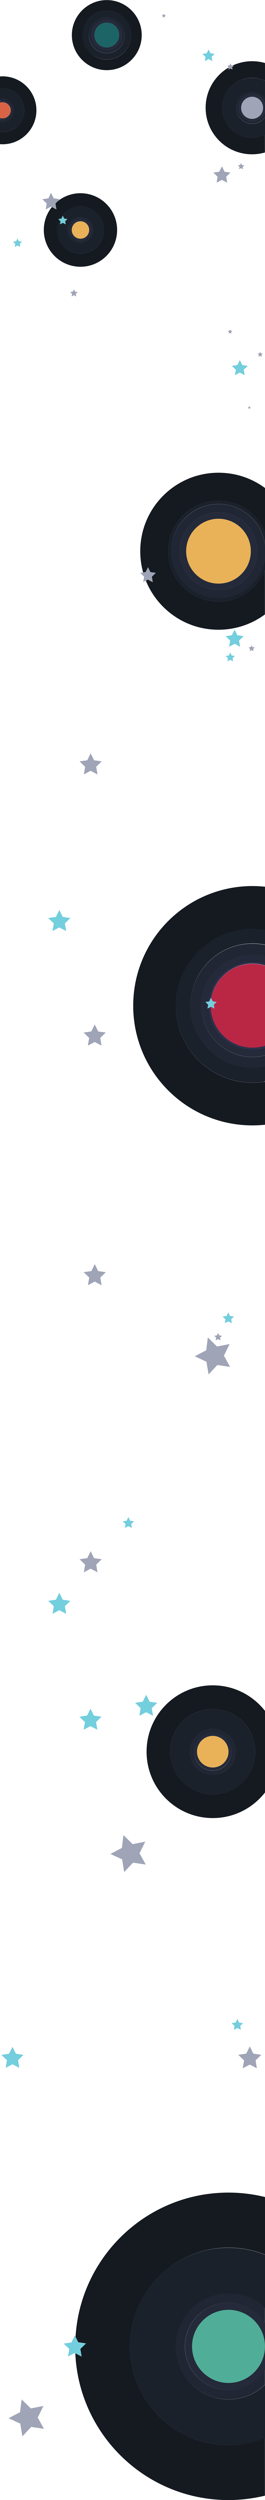 <?xml version="1.0" encoding="utf-8"?>
<svg version="1.1" id="Warstwa_1" xmlns="http://www.w3.org/2000/svg" xmlns:xlink="http://www.w3.org/1999/xlink" x="0px" y="0px"
	 viewBox="0 0 323.1 3039.4" style="enable-background:new 0 0 323.1 3039.4;" xml:space="preserve">
<style type="text/css">
	.st-bcg-elixir-0{fill:#73CEDD;}
	.st-bcg-elixir-1{fill:#9FA4B7;}
	.st-bcg-elixir-2{fill:#151A21;}
	.st-bcg-elixir-3{fill:#1B212B;}
	.st-bcg-elixir-4{fill:#202633;}
	.st-bcg-elixir-5{fill:#242A3A;}
	.st-bcg-elixir-6{fill:#1D6466;}
	.st-bcg-elixir-7{fill:#E9B258;}
	.st-bcg-elixir-8{fill:#DA6346;}
	.st-bcg-elixir-9{fill:#50AE98;}
	.st-bcg-elixir-10{fill:#B92745;}
	.st-bcg-elixir-11{fill:#2B304B;}
</style>
<polygon class="st-bcg-elixir-0" points="72.3,1106.3 76.5,1114.7 85.8,1116.1 79.1,1122.6 80.7,1131.9 72.3,1127.5 64,1131.9 65.6,1122.6 
	58.8,1116.1 68.2,1114.7 "/>
<polygon class="st-bcg-elixir-1" points="265.9,1620.6 267.4,1623.5 270.6,1624 268.3,1626.3 268.8,1629.5 265.9,1628 263,1629.5 263.6,1626.3 
	261.3,1624 264.5,1623.5 "/>
<polygon class="st-bcg-elixir-1" points="110.5,915.8 114.7,924.3 124,925.6 117.3,932.2 118.9,941.5 110.5,937.1 102.2,941.5 103.8,932.2 
	97,925.6 106.4,924.3 "/>
<polygon class="st-bcg-elixir-1" points="115.5,1536.8 119.7,1545.3 129,1546.6 122.3,1553.2 123.9,1562.5 115.5,1558.1 107.2,1562.5 
	108.8,1553.2 102,1546.6 111.4,1545.3 "/>
<polygon class="st-bcg-elixir-1" points="150.5,2231 161.7,2242 177.1,2239 170.1,2253.1 177.7,2266.8 162.2,2264.5 151.4,2276 148.9,2260.5 
	134.6,2253.9 148.6,2246.6 "/>
<polygon class="st-bcg-elixir-0" points="110.3,2077.3 114.5,2085.7 123.8,2087.1 117.1,2093.6 118.7,2102.9 110.3,2098.5 102,2102.9 
	103.6,2093.6 96.8,2087.1 106.2,2085.7 "/>
<polygon class="st-bcg-elixir-1" points="110.5,1885.8 114.7,1894.3 124,1895.6 117.3,1902.2 118.9,1911.5 110.5,1907.1 102.2,1911.5 
	103.8,1902.2 97,1895.6 106.4,1894.3 "/>
<polygon class="st-bcg-elixir-0" points="156.5,1844.4 158.7,1848.8 163.5,1849.5 160,1852.9 160.8,1857.6 156.5,1855.4 152.2,1857.6 
	153.1,1852.9 149.6,1849.5 154.4,1848.8 "/>
<polygon class="st-bcg-elixir-0" points="72.3,1936.4 76.5,1944.8 85.8,1946.2 79.1,1952.7 80.7,1962 72.3,1957.6 64,1962 65.6,1952.7 
	58.8,1946.2 68.2,1944.8 "/>
<path class="st-bcg-elixir-2" d="M130.2,85.3c23.5,0,42.6-19.1,42.6-42.6S153.7,0.1,130.2,0.1S87.6,19.2,87.6,42.7
	C87.6,66.2,106.7,85.3,130.2,85.3z M130.2,13c16.4,0,29.7,13.3,29.7,29.7s-13.3,29.7-29.7,29.7S100.6,59,100.6,42.6
	S113.8,13,130.2,13z"/>
<path class="st-bcg-elixir-3" d="M130.2,72.3c16.4,0,29.7-13.3,29.7-29.7S146.6,13,130.2,13s-29.7,13.3-29.7,29.7S113.8,72.3,130.2,72.3z
	 M130.2,20.7c12.1,0,22,9.8,22,22c0,12.1-9.8,22-22,22c-12.1,0-22-9.8-22-22C108.3,30.5,118.1,20.7,130.2,20.7z"/>
<path class="st-bcg-elixir-4" d="M130.2,64.6c12.1,0,22-9.8,22-22c0-12.1-9.8-22-22-22c-12.1,0-22,9.8-22,22C108.3,54.8,118.1,64.6,130.2,64.6z
	 M130.2,24.5c10,0,18.1,8.1,18.1,18.1s-8.1,18.1-18.1,18.1s-18.1-8.1-18.1-18.1S120.2,24.5,130.2,24.5z"/>
<path class="st-bcg-elixir-5" d="M130.2,60.7c10,0,18.1-8.1,18.1-18.1s-8.1-18.1-18.1-18.1s-18.1,8.1-18.1,18.1S120.2,60.7,130.2,60.7z
	 M130.2,27.5c8.4,0,15.1,6.8,15.1,15.1s-6.8,15.1-15.1,15.1c-8.4,0-15.1-6.8-15.1-15.1S121.9,27.5,130.2,27.5z"/>
<circle class="st-bcg-elixir-6" cx="130.2" cy="42.6" r="15.1"/>
<path class="st-bcg-elixir-2" d="M68.8,254.6l-5.6-2.9c-6.1,7.6-9.8,17.3-9.8,27.9c0,24.7,20,44.7,44.7,44.7s44.7-20,44.7-44.7
	s-20-44.7-44.7-44.7c-10.4,0-20,3.6-27.6,9.6l-2.9,2.9L68.8,254.6z M71.1,266.3l1.7-0.2c4.8-9,14.4-15.2,25.3-15.2
	c15.8,0,28.7,12.8,28.7,28.7s-12.8,28.7-28.7,28.7c-15.8,0-28.7-12.8-28.7-28.7c0-4.4,1-8.6,2.8-12.3L71.1,266.3z"/>
<path class="st-bcg-elixir-3" d="M98.1,308.3c15.8,0,28.7-12.8,28.7-28.7s-12.8-28.7-28.7-28.7c-11,0-20.5,6.1-25.3,15.2l2.1-0.3l1.7-3.4
	l1.7,3.4l3.8,0.5l-2.7,2.7l0.6,3.7l-3.4-1.8l-3.4,1.8l0.6-3.7l-1.7-1.6c-1.8,3.7-2.8,7.9-2.8,12.3C69.4,295.4,82.2,308.3,98.1,308.3
	z M98.1,264.2c8.5,0,15.4,6.9,15.4,15.4S106.6,295,98.1,295s-15.4-6.9-15.4-15.4S89.6,264.2,98.1,264.2z"/>
<path class="st-bcg-elixir-4" d="M98.1,295c8.5,0,15.4-6.9,15.4-15.4s-6.9-15.4-15.4-15.4s-15.4,6.9-15.4,15.4S89.6,295,98.1,295z M98.1,266.9
	c7,0,12.7,5.7,12.7,12.7s-5.7,12.7-12.7,12.7s-12.7-5.7-12.7-12.7S91,266.9,98.1,266.9z"/>
<path class="st-bcg-elixir-5" d="M98.1,292.3c7,0,12.7-5.7,12.7-12.7s-5.7-12.7-12.7-12.7s-12.7,5.7-12.7,12.7S91,292.3,98.1,292.3z M98.1,269
	c5.9,0,10.6,4.7,10.6,10.6s-4.7,10.6-10.6,10.6s-10.6-4.7-10.6-10.6S92.2,269,98.1,269z"/>
<circle class="st-bcg-elixir-7" cx="98.1" cy="279.6" r="10.6"/>
<path class="st-bcg-elixir-2" d="M307.4,167.4c-20.1,0-36.4-16.3-36.4-36.4s16.3-36.4,36.4-36.4c5.6,0,10.9,1.3,15.7,3.5V76.6
	c-5-1.4-10.2-2.2-15.7-2.2c-8.5,0-16.6,1.9-23.9,5.3l1.5,0.2l-2,1.9l0.5,2.7l-2.5-1.3l-2.5,1.3l0.4-2.5c-16.9,9.8-28.2,28.1-28.2,49
	c0,31.3,25.3,56.6,56.6,56.6c5.4,0,10.7-0.8,15.7-2.2v-21.6C318.3,166.1,313,167.4,307.4,167.4z"/>
<path class="st-bcg-elixir-3" d="M271,131c0,20.1,16.3,36.4,36.4,36.4c5.6,0,10.9-1.3,15.7-3.5v-21.2c-3.6,4.8-9.2,7.9-15.7,7.9
	c-10.8,0-19.5-8.7-19.5-19.5s8.7-19.5,19.5-19.5c6.4,0,12.1,3.1,15.7,7.9V98.2c-4.7-2.3-10.1-3.5-15.7-3.5
	C287.3,94.6,271,110.9,271,131z"/>
<path class="st-bcg-elixir-4" d="M307.4,111.5c-10.8,0-19.5,8.7-19.5,19.5s8.7,19.5,19.5,19.5c6.4,0,12.1-3.1,15.7-7.9v-8
	c-1.6,7.2-8,12.5-15.7,12.5c-8.9,0-16.1-7.2-16.1-16.1s7.2-16.1,16.1-16.1c7.7,0,14,5.3,15.7,12.5v-8
	C319.5,114.6,313.8,111.5,307.4,111.5z"/>
<path class="st-bcg-elixir-5" d="M307.4,114.9c-8.9,0-16.1,7.2-16.1,16.1s7.2,16.1,16.1,16.1c7.7,0,14-5.3,15.7-12.5v-7.2
	C321.4,120.3,315,114.9,307.4,114.9z M307.4,144.5c-7.4,0-13.4-6-13.4-13.4s6-13.4,13.4-13.4s13.4,6,13.4,13.4
	C320.8,138.5,314.8,144.5,307.4,144.5z"/>
<circle class="st-bcg-elixir-1" cx="307.4" cy="131" r="13.4"/>
<path class="st-bcg-elixir-2" d="M3.1,107.5c14.7,0,26.6,11.9,26.6,26.6s-11.9,26.6-26.6,26.6c-1.1,0-2.1-0.1-3.1-0.2v14.8
	c1,0.1,2.1,0.1,3.1,0.1c22.8,0,41.3-18.5,41.3-41.3S25.9,92.8,3.1,92.8c-1,0-2.1,0.1-3.1,0.1v14.8C1,107.6,2.1,107.5,3.1,107.5z"/>
<path class="st-bcg-elixir-3" d="M29.7,134.1c0-14.7-11.9-26.6-26.6-26.6c-1.1,0-2.1,0.1-3.1,0.2v12.5c1-0.2,2-0.3,3.1-0.3
	c7.9,0,14.2,6.4,14.2,14.2c0,7.9-6.4,14.2-14.2,14.2C2,148.3,1,148.2,0,148v12.5c1,0.1,2.1,0.2,3.1,0.2
	C17.8,160.6,29.7,148.8,29.7,134.1z"/>
<path class="st-bcg-elixir-4" d="M17.4,134.1c0-7.9-6.4-14.2-14.2-14.2C2,119.8,1,120,0,120.2v2.6c1-0.3,2-0.4,3.1-0.4c6.5,0,11.7,5.3,11.7,11.7
	s-5.3,11.7-11.7,11.7c-1.1,0-2.1-0.2-3.1-0.4v2.6c1,0.2,2,0.3,3.1,0.3C11,148.3,17.4,142,17.4,134.1z"/>
<path class="st-bcg-elixir-5" d="M14.9,134.1c0-6.5-5.3-11.7-11.7-11.7c-1.1,0-2.1,0.2-3.1,0.4v2c1-0.3,2-0.5,3.1-0.5c5.4,0,9.8,4.4,9.8,9.8
	s-4.4,9.8-9.8,9.8c-1.1,0-2.1-0.2-3.1-0.5v2c1,0.3,2,0.4,3.1,0.4C9.6,145.8,14.9,140.6,14.9,134.1z"/>
<path class="st-bcg-elixir-8" d="M12.9,134.1c0-5.4-4.4-9.8-9.8-9.8c-1.1,0-2.1,0.2-3.1,0.5v18.6c1,0.3,2,0.5,3.1,0.5
	C8.5,143.9,12.9,139.5,12.9,134.1z"/>
<polygon class="st-bcg-elixir-1" points="281,83.3 283.5,84.6 283,81.8 285,79.9 283.5,79.7 282.2,79.5 281,77 279.8,79.5 277,79.9 279,81.8 
	279,82.1 278.5,84.6 "/>
<polygon class="st-bcg-elixir-0" points="249.7,74.3 254.3,71.8 258.9,74.3 258,69.1 261.7,65.5 256.6,64.8 254.3,60.1 252,64.8 246.8,65.5 
	250.6,69.1 "/>
<polygon class="st-bcg-elixir-0" points="282.7,444.8 287.6,449.5 286.4,456.1 292.4,453 298.4,456.1 297.2,449.5 302.1,444.8 295.4,443.8 
	292.4,437.7 289.4,443.8 "/>
<polygon class="st-bcg-elixir-1" points="55.7,254.6 62.2,251.2 63.2,251.7 68.8,254.6 67.5,247.4 70.5,244.5 72.8,242.2 65.5,241.1 62.2,234.5 
	59,241.1 51.6,242.2 56.9,247.4 "/>
<polygon class="st-bcg-elixir-1" points="295.1,200.7 293.9,198.2 292.7,200.7 290,201 292,203 291.5,205.7 293.9,204.4 296.4,205.7 295.9,203 
	297.9,201 "/>
<polygon class="st-bcg-elixir-1" points="270.6,202.2 267.3,208.8 260.1,209.8 265.3,214.9 264.1,222.1 270.6,218.7 277,222.1 275.8,214.9 
	281,209.8 273.8,208.8 "/>
<polygon class="st-bcg-elixir-1" points="91.5,354.6 90.1,351.7 88.7,354.6 85.5,355 87.8,357.3 87.3,360.4 90.1,358.9 93,360.4 92.4,357.3 
	94.7,355 "/>
<polygon class="st-bcg-elixir-1" points="198.2,21.3 199.7,20.5 201.2,21.3 200.9,19.6 202.2,18.4 200.5,18.2 199.7,16.6 199,18.2 197.3,18.4 
	198.5,19.6 "/>
<polygon class="st-bcg-elixir-1" points="318.2,429.7 317.2,427.7 316.2,429.7 314,430 315.6,431.5 315.3,433.7 317.2,432.7 319.2,433.7 
	318.8,431.5 320.4,430 "/>
<polygon class="st-bcg-elixir-1" points="280.5,400.4 279.7,402.1 277.8,402.4 279.2,403.7 278.8,405.6 280.5,404.7 282.2,405.6 281.9,403.7 
	283.3,402.4 281.4,402.1 "/>
<polygon class="st-bcg-elixir-0" points="23,293.3 21.3,289.9 19.7,293.3 15.9,293.8 18.6,296.5 18,300.2 21.3,298.5 24.7,300.2 24.1,296.5 
	26.8,293.8 "/>
<polygon class="st-bcg-elixir-0" points="73.2,272.7 76.5,270.9 79.9,272.7 79.2,269 82,266.3 78.2,265.8 76.5,262.4 74.8,265.8 72.8,266.1 
	71.1,266.3 72.1,267.3 73.8,269 "/>
<path class="st-bcg-elixir-2" d="M266.4,731.4c-33.9,0-61.3-27.4-61.3-61.3s27.4-61.3,61.3-61.3c25.6,0,47.5,15.6,56.7,37.9v-53.4
	c-15.8-11.7-35.4-18.6-56.7-18.6c-52.7,0-95.4,42.7-95.4,95.4c0,9,1.2,17.6,3.5,25.9l3-0.4l2.9-5.9l2.9,5.9l6.5,1l-4.7,4.6l1.1,6.5
	l-5.9-3.1l-2.5,1.3c14.2,35,48.4,59.7,88.5,59.7c21.2,0,40.8-6.9,56.7-18.6v-53.4C313.9,715.7,292,731.4,266.4,731.4z"/>
<path class="st-bcg-elixir-3" d="M266.4,608.8c-33.9,0-61.3,27.4-61.3,61.3s27.4,61.3,61.3,61.3c25.6,0,47.5-15.6,56.7-37.9v-15.2
	c-4,27.7-27.8,49-56.7,49c-31.6,0-57.3-25.6-57.3-57.3s25.6-57.3,57.3-57.3c28.8,0,52.7,21.3,56.7,49v-15.2
	C313.9,624.4,292,608.8,266.4,608.8z"/>
<path class="st-bcg-elixir-4" d="M266.4,612.8c-31.6,0-57.3,25.6-57.3,57.3s25.6,57.3,57.3,57.3c28.8,0,52.7-21.3,56.7-49V662
	C319.1,634.1,295.2,612.8,266.4,612.8z M266.4,717.3c-26.1,0-47.2-21.1-47.2-47.2s21.1-47.2,47.2-47.2s47.2,21.1,47.2,47.2
	S292.5,717.3,266.4,717.3z"/>
<path class="st-bcg-elixir-5" d="M266.4,622.9c-26.1,0-47.2,21.1-47.2,47.2s21.1,47.2,47.2,47.2s47.2-21.1,47.2-47.2S292.5,622.9,266.4,622.9z
	 M266.4,709.5c-21.8,0-39.4-17.7-39.4-39.4s17.7-39.4,39.4-39.4s39.4,17.7,39.4,39.4S288.2,709.5,266.4,709.5z"/>
<circle class="st-bcg-elixir-7" cx="266.4" cy="670.1" r="39.4"/>
<polygon class="st-bcg-elixir-1" points="304.5,494.8 304,493.7 303.4,494.8 302.2,495 303.1,495.9 302.9,497.1 304,496.5 305.1,497.1 
	304.8,495.9 305.7,495 "/>
<path class="st-bcg-elixir-2" d="M259.4,2048.9c-44.6,0-80.7,36.1-80.7,80.7s36.1,80.7,80.7,80.7c25.9,0,48.9-12.2,63.7-31.1V2080
	C308.3,2061.1,285.3,2048.9,259.4,2048.9z M259.4,2181.5c-28.6,0-51.9-23.2-51.9-51.9s23.2-51.9,51.9-51.9s51.9,23.2,51.9,51.9
	S288,2181.5,259.4,2181.5z"/>
<path class="st-bcg-elixir-3" d="M259.4,2077.7c-28.6,0-51.9,23.2-51.9,51.9s23.2,51.9,51.9,51.9s51.9-23.2,51.9-51.9S288,2077.7,259.4,2077.7z
	 M259.4,2157.4c-15.4,0-27.8-12.5-27.8-27.8s12.5-27.8,27.8-27.8s27.8,12.5,27.8,27.8S274.8,2157.4,259.4,2157.4z"/>
<path class="st-bcg-elixir-4" d="M259.4,2101.8c-15.4,0-27.8,12.5-27.8,27.8s12.5,27.8,27.8,27.8s27.8-12.5,27.8-27.8S274.8,2101.8,259.4,2101.8
	z M259.4,2152.6c-12.7,0-22.9-10.3-22.9-22.9s10.3-22.9,22.9-22.9c12.6,0,22.9,10.3,22.9,22.9S272.1,2152.6,259.4,2152.6z"/>
<path class="st-bcg-elixir-5" d="M259.4,2106.7c-12.7,0-22.9,10.3-22.9,22.9s10.3,22.9,22.9,22.9c12.6,0,22.9-10.3,22.9-22.9
	S272.1,2106.7,259.4,2106.7z M259.4,2148.8c-10.6,0-19.2-8.6-19.2-19.2s8.6-19.2,19.2-19.2c10.6,0,19.2,8.6,19.2,19.2
	S270,2148.8,259.4,2148.8z"/>
<circle class="st-bcg-elixir-7" cx="259.4" cy="2129.6" r="19.2"/>
<polygon class="st-bcg-elixir-1" points="251.4,1641.6 237.5,1648.9 251.7,1655.5 254.3,1671 265,1659.5 280.6,1661.8 273,1648.1 280,1634 
	264.6,1637 253.4,1626 "/>
<polygon class="st-bcg-elixir-0" points="182.4,2068.8 178.2,2060.4 174,2068.8 164.7,2070.2 171.5,2076.7 169.9,2086 178.2,2081.6 186.6,2086 
	185,2076.7 191.7,2070.2 "/>
<polygon class="st-bcg-elixir-0" points="280.5,1599.9 278.4,1595.5 276.2,1599.9 271.4,1600.6 274.9,1604 274.1,1608.7 278.4,1606.5 
	282.7,1608.7 281.9,1604 285.3,1600.6 "/>
<polygon class="st-bcg-elixir-0" points="291.5,2458.9 289.4,2454.5 287.2,2458.9 282.4,2459.6 285.9,2463 285.1,2467.7 289.4,2465.5 
	293.7,2467.7 292.9,2463 296.3,2459.6 "/>
<path class="st-bcg-elixir-2" d="M278.6,2972.7c-66.3,0-120.1-53.8-120.1-120.1s53.8-120.1,120.1-120.1c15.7,0,30.7,3,44.5,8.5v-70
	c-14.3-3.5-29.2-5.4-44.5-5.4c-99.3,0-180.5,77.5-186.5,175.3l3.3,6.7l9.3,1.4l-6.8,6.6l1.6,9.3l-7.7-4
	c4.4,99.3,86.3,178.5,186.7,178.5c15.3,0,30.2-1.9,44.5-5.3v-70C309.3,2969.6,294.3,2972.7,278.6,2972.7z"/>
<path class="st-bcg-elixir-3" d="M158.5,2852.6c0,66.3,53.8,120.1,120.1,120.1c15.7,0,30.7-3,44.5-8.5v-65c-11.6,11.1-27.2,17.9-44.5,17.9
	c-35.6,0-64.4-28.8-64.4-64.4c0-35.6,28.8-64.4,64.4-64.4c17.3,0,32.9,6.8,44.5,17.9v-65c-13.8-5.5-28.8-8.5-44.5-8.5
	C212.2,2732.5,158.5,2786.3,158.5,2852.6z"/>
<path class="st-bcg-elixir-4" d="M214.1,2852.6c0,35.6,28.8,64.4,64.4,64.4c17.3,0,32.9-6.8,44.5-17.9v-17.6c-9.5,14.5-25.9,24.2-44.5,24.2
	c-29.3,0-53.1-23.8-53.1-53.1s23.8-53.1,53.1-53.1c18.7,0,35,9.6,44.5,24.2v-17.6c-11.6-11.1-27.2-17.9-44.5-17.9
	C243,2788.2,214.1,2817,214.1,2852.6z"/>
<path class="st-bcg-elixir-5" d="M278.6,2799.5c-29.3,0-53.1,23.8-53.1,53.1s23.8,53.1,53.1,53.1c18.7,0,35-9.6,44.5-24.2v-57.9
	C313.6,2809.1,297.2,2799.5,278.6,2799.5z M278.6,2897c-24.5,0-44.4-19.9-44.4-44.4s19.9-44.4,44.4-44.4s44.4,19.9,44.4,44.4
	C322.9,2877.1,303,2897,278.6,2897z"/>
<circle class="st-bcg-elixir-9" cx="278.6" cy="2852.6" r="44.4"/>
<path class="st-bcg-elixir-2" d="M322.3,1315.2L322.3,1315.2c-4.6,0.7-9.5,1.1-14.4,1.1c-51.6,0-93.5-41.9-93.5-93.5s41.9-93.5,93.5-93.5
	c5.2,0,10.2,0.4,15.2,1.2V1078c-5-0.5-10.1-0.8-15.2-0.8c-80.4,0-145.5,65.1-145.5,145.5s65.1,145.5,145.5,145.5
	c5.1,0,10.2-0.3,15.2-0.8v-52.2L322.3,1315.2z"/>
<path class="st-bcg-elixir-3" d="M214.4,1222.7c0,51.6,41.9,93.5,93.5,93.5c4.9,0,9.7-0.4,14.4-1.1l0.8-0.8v-17.6c-4.9,1-10,1.5-15.2,1.5
	c-41.7,0-75.6-33.8-75.6-75.6s33.8-75.6,75.6-75.6c5.2,0,10.3,0.5,15.2,1.5v-18.2c-4.9-0.8-10-1.2-15.2-1.2
	C256.3,1129.2,214.4,1171.1,214.4,1222.7z"/>
<path class="st-bcg-elixir-4" d="M232.3,1222.7c0,41.7,33.8,75.6,75.6,75.6c5.2,0,10.3-0.5,15.2-1.5v-13.6c-4.9,1.2-9.9,1.9-15.2,1.9
	c-34.4,0-62.3-27.9-62.3-62.3s27.9-62.3,62.3-62.3c5.2,0,10.3,0.7,15.2,1.9v-13.6c-4.9-1-10-1.5-15.2-1.5
	C266.2,1147.1,232.3,1181,232.3,1222.7z"/>
<path class="st-bcg-elixir-5" d="M245.6,1222.7c0,34.4,27.9,62.3,62.3,62.3c5.2,0,10.3-0.7,15.2-1.9v-9.6c-4.8,1.4-9.9,2.2-15.2,2.2
	c-29.3,0-53-23.7-53-53s23.7-53,53-53c5.3,0,10.4,0.8,15.2,2.2v-9.6c-4.9-1.2-9.9-1.9-15.2-1.9
	C273.5,1160.4,245.6,1188.3,245.6,1222.7z"/>
<path class="st-bcg-elixir-10" d="M271.8,1186.6c-9.2,9.2-15,22-15,36.1s5.7,26.9,15,36.1c9.2,9.2,22,15,36.1,15c5.3,0,10.4-0.8,15.2-2.3V1174
	c-4.8-1.5-9.9-2.3-15.2-2.3C293.8,1171.7,281.1,1177.4,271.8,1186.6z"/>
<path class="st-bcg-elixir-11" d="M254.9,1222.7c0,29.3,23.7,53,53,53c5.3,0,10.4-0.8,15.2-2.2v-2.1c-4.8,1.5-9.9,2.3-15.2,2.3
	c-14.1,0-26.9-5.7-36.1-15c-9.2-9.2-15-22-15-36.1s5.7-26.9,15-36.1c9.2-9.2,22-15,36.1-15c5.3,0,10.4,0.8,15.2,2.3v-2.1
	c-4.8-1.4-9.9-2.2-15.2-2.2C278.6,1169.7,254.9,1193.4,254.9,1222.7z"/>
<polygon class="st-bcg-elixir-1" points="186.3,707.6 185.2,701.1 189.9,696.4 183.4,695.5 180.5,689.6 177.5,695.5 174.5,695.9 171,696.4 
	175.7,701.1 174.6,707.6 177.9,705.8 180.5,704.5 "/>
<polygon class="st-bcg-elixir-0" points="286.1,765.5 282.7,772.3 275.1,773.4 280.6,778.8 279.3,786.3 286.1,782.7 292.8,786.3 291.5,778.8 
	297,773.4 289.4,772.3 "/>
<polygon class="st-bcg-elixir-0" points="277.9,800.2 277.3,804 280.8,802.2 284.2,804 283.6,800.2 286.4,797.4 282.5,796.9 280.8,793.3 
	279,796.9 275.1,797.4 "/>
<polygon class="st-bcg-elixir-1" points="307.9,786.8 306.7,784.4 305.6,786.8 303,787.1 304.9,789 304.4,791.6 306.7,790.4 309.1,791.6 
	308.6,789 310.5,787.1 "/>
<polygon class="st-bcg-elixir-1" points="53,2925 37.6,2928 26.4,2917 24.4,2932.6 10.5,2939.9 24.7,2946.5 27.3,2962 38,2950.5 53.6,2952.8 
	46,2939.1 "/>
<polygon class="st-bcg-elixir-0" points="15.2,2509.6 23.6,2514 22,2504.7 28.7,2498.2 19.4,2496.8 15.2,2488.4 11,2496.8 1.7,2498.2 
	8.5,2504.7 6.9,2514 "/>
<polygon class="st-bcg-elixir-0" points="98,2855.7 104.7,2849.2 95.4,2847.8 92.1,2841.1 91.2,2839.4 87,2847.8 77.7,2849.2 84.5,2855.7 
	82.9,2865 91.2,2860.6 91.9,2861 99.6,2865 "/>
<polygon class="st-bcg-elixir-0" points="257.2,1213 255.1,1217.4 250.3,1218.1 253.8,1221.5 252.9,1226.2 257.2,1224 261.5,1226.2 
	260.7,1221.5 264.2,1218.1 259.4,1217.4 "/>
<polygon class="st-bcg-elixir-1" points="322.3,1315.2 323.1,1315.3 323.1,1314.4 322.3,1315.1 "/>
<polygon class="st-bcg-elixir-1" points="119.7,1254 115.5,1245.5 111.3,1254 102,1255.3 108.7,1261.9 107.1,1271.2 115.5,1266.8 123.8,1271.2 
	122.2,1261.9 129,1255.3 "/>
<polygon class="st-bcg-elixir-1" points="308.9,2496.7 304.6,2487.9 300.2,2496.7 290.5,2498.1 297.6,2504.9 295.9,2514.5 304.6,2510 
	313.2,2514.5 311.6,2504.9 318.6,2498.1 "/>
</svg>
